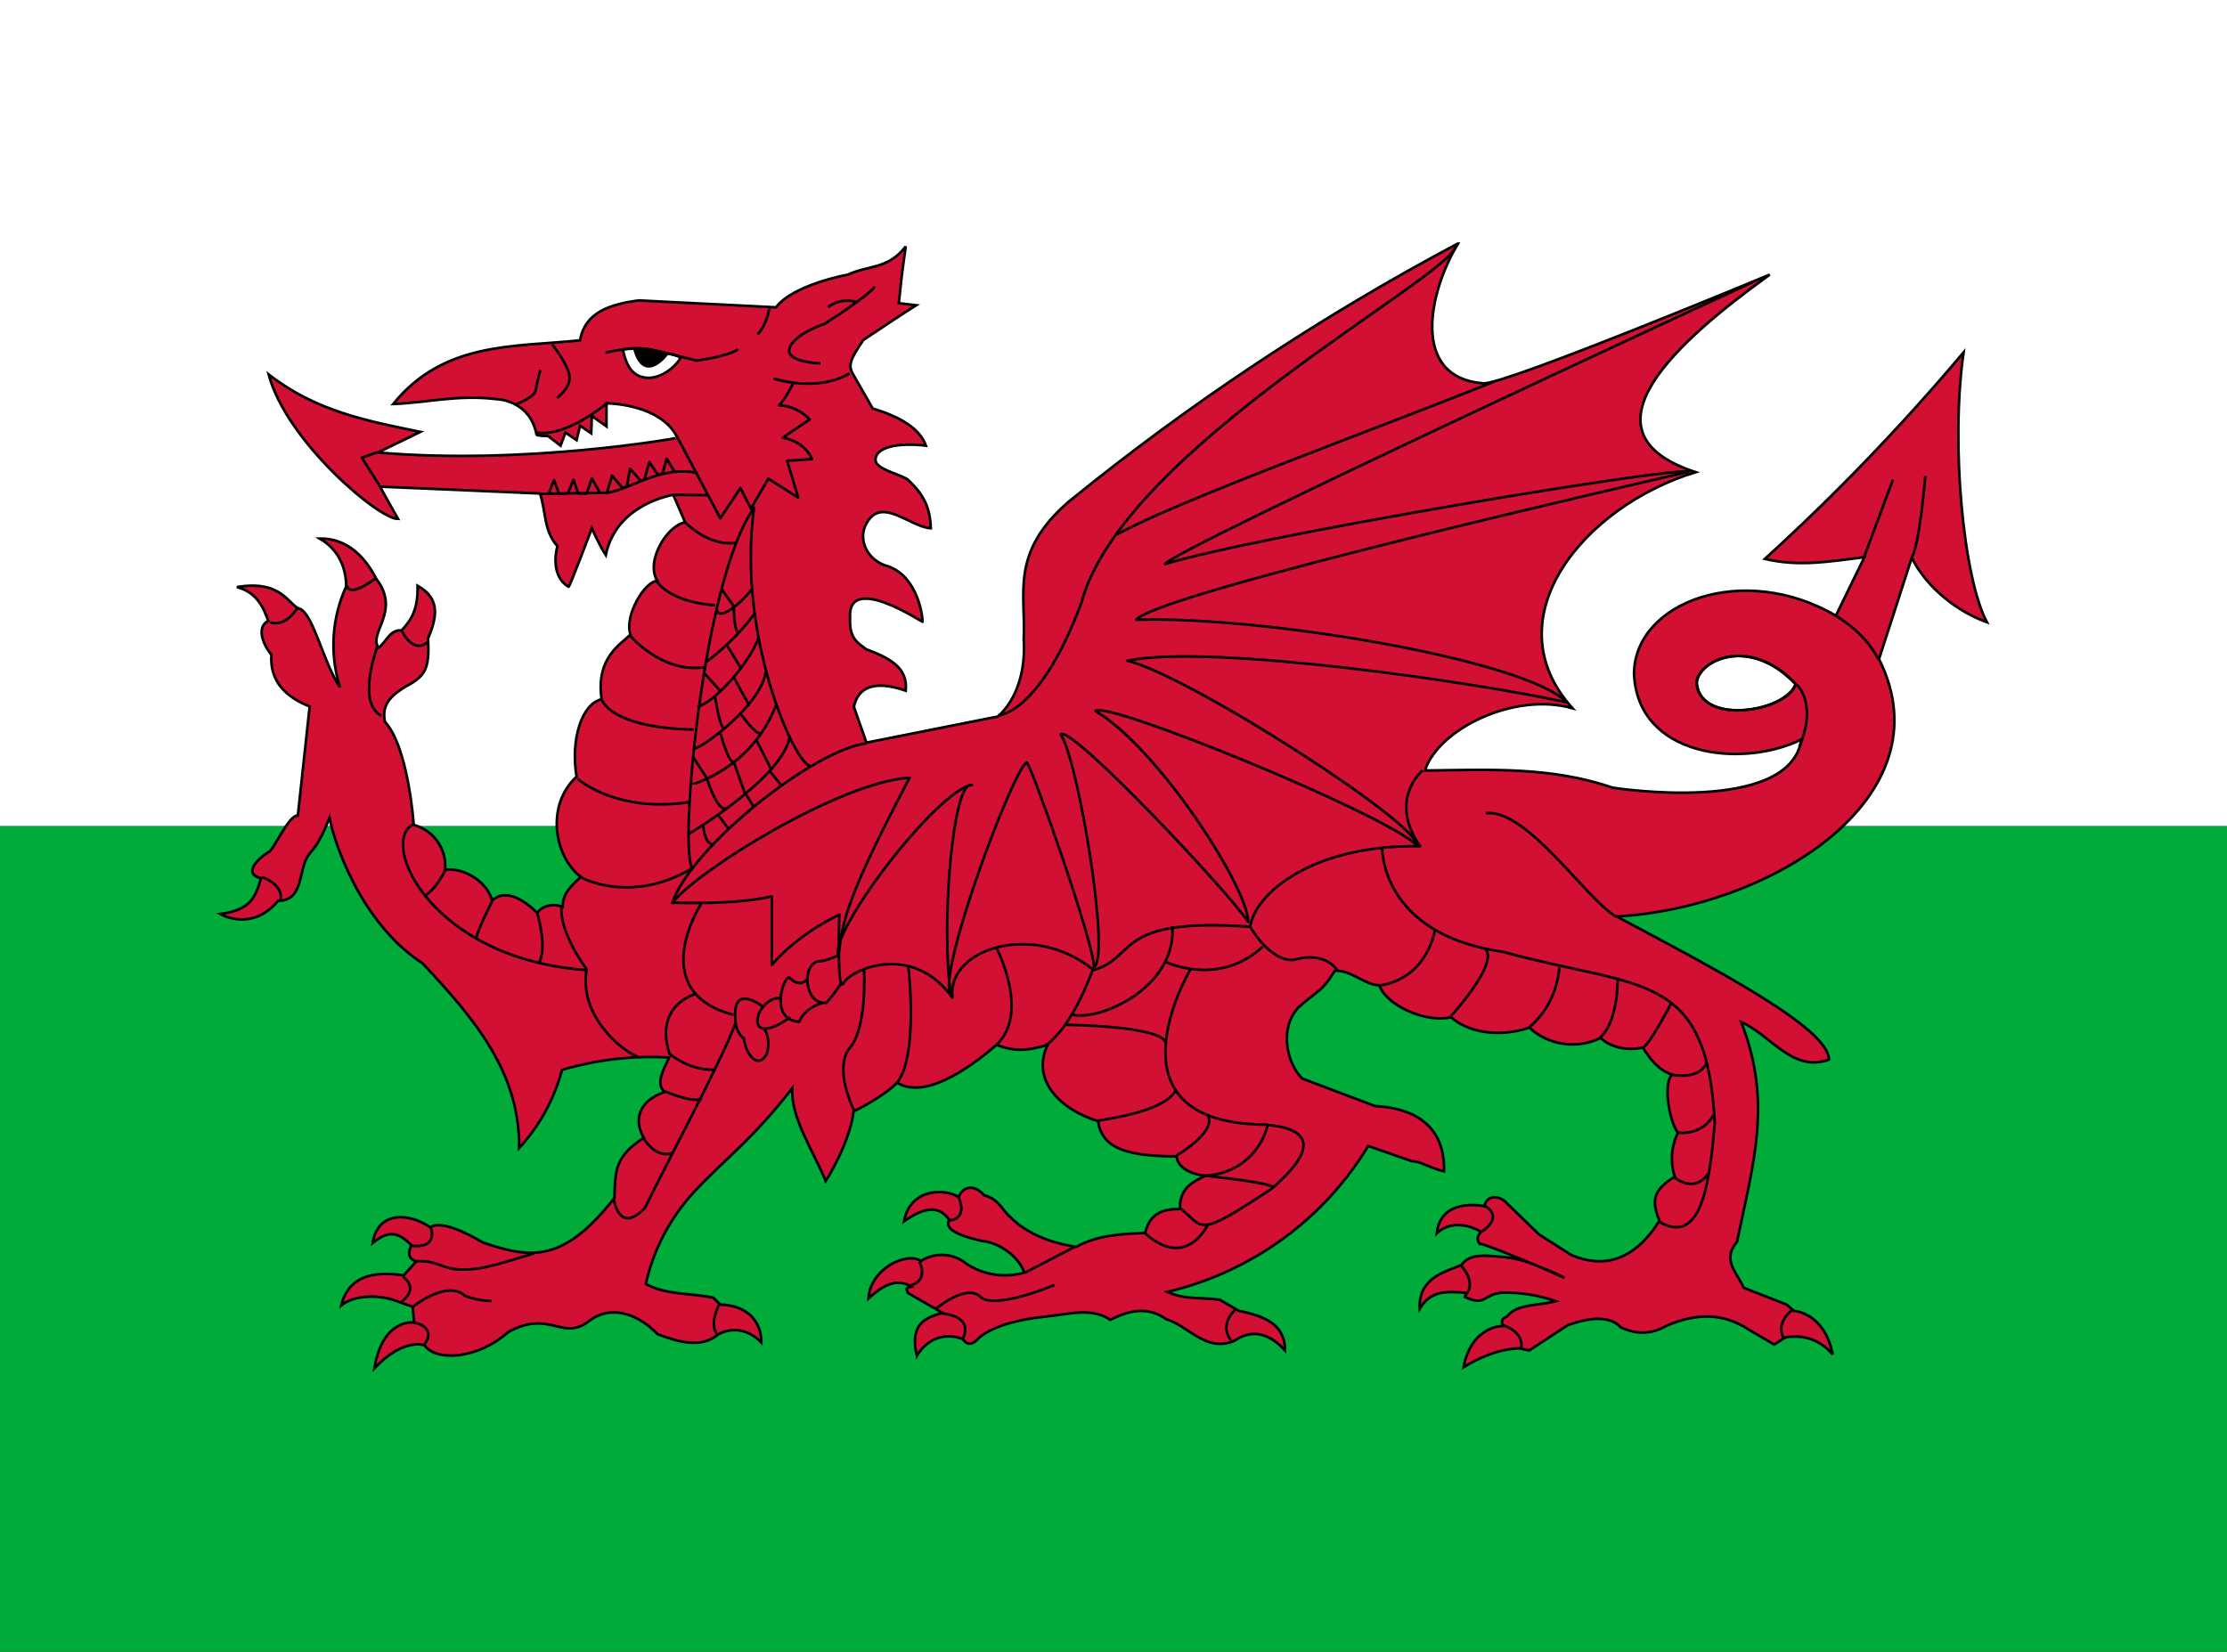 <svg width="124" height="92" viewBox="0 0 124 92" fill="none" xmlns="http://www.w3.org/2000/svg">
<rect x="0" y="0" width="124" height="92" fill="#333333" stroke="none"/>
<g clip-path="url(#clip0_156451_3457)">
<path d="M0 46H124V92H0V46Z" fill="#00AB39"/>
<path d="M0 0H124V46H0V0Z" fill="white"/>
<path d="M81.181 13.57H81.161H81.181ZM81.161 13.57C73.487 17.656 66.232 22.47 59.5 27.945C56.206 30.801 57.136 33.062 57.001 35.612C57.117 37.337 56.632 38.947 55.567 39.905L48.243 41.362L47.545 39.368C47.759 38.333 48.611 37.835 50.432 38.467C50.568 37.164 49.483 36.627 48.243 36.167C47.797 35.822 47.274 35.592 47.332 34.442C47.139 31.855 51.324 34.634 51.362 34.634C51.401 34.634 51.207 32.008 49.289 31.491C48.243 31.127 47.797 30.034 48.204 29.229C49.037 27.562 50.626 29.344 51.827 29.421C51.789 28.328 51.479 27.562 50.529 26.699C50.026 26.373 48.785 26.143 48.747 25.626C48.727 24.936 49.909 24.629 51.556 24.821C51.207 23.843 50.103 23.211 48.592 22.751L47.7 21.198C47.274 20.432 47.081 20.393 48.069 18.937C48.941 18.362 50.122 17.557 51.014 17.001L50.045 16.886C50.161 15.832 50.181 15.467 50.432 13.723C49.464 15.007 48.301 14.777 47.216 15.295C47.216 15.295 44.194 15.832 43.206 17.116L35.572 16.732C33.944 16.943 32.569 17.403 32.297 18.956C28.597 19.339 24.722 19.013 21.893 22.502C23.831 22.425 25.497 21.965 27.667 22.233C27.667 22.233 29.507 22.272 29.875 24.207C29.914 24.284 30.515 24.284 30.515 24.284L31.212 24.821L31.484 24.092L32.104 24.514L32.297 23.709L32.917 24.131L32.956 23.172L33.77 23.747V22.463C33.77 22.463 36.792 22.463 37.722 24.38C37.761 24.399 29.256 25.913 21.041 25.204L23.404 24.054C20.421 23.441 17.592 22.904 14.957 20.853C15.945 24.572 21.099 28.922 22.164 28.903L21.157 27.102L30.069 27.485C30.399 28.462 30.263 29.555 31.038 30.417C31.038 30.417 30.554 32.027 31.658 32.679C31.697 32.756 32.956 29.421 32.956 29.421C32.956 29.421 33.344 30.322 33.731 30.916C34.312 28.041 37.49 27.562 37.49 27.562L38.149 29.095C37.16 29.248 35.92 31.242 36.599 32.353C35.92 32.353 34.739 34.289 35.107 35.343C34.545 35.899 33.169 36.627 33.499 38.947C32.414 39.177 31.755 41.151 32.104 43.259C30.399 44.812 30.825 47.667 32.336 48.837C31.716 49.412 31.329 49.814 31.329 50.504C30.728 50.293 30.166 50.466 29.914 50.849C29.178 50.102 28.132 49.469 27.395 50.159C27.202 49.277 26.039 48.319 24.78 48.434C24.832 47.882 24.685 47.33 24.366 46.874C24.047 46.419 23.576 46.089 23.036 45.942C23.036 45.942 22.745 41.611 21.428 40.192C21.292 39.426 21.506 38.889 22.59 38.237C23.695 37.662 23.927 37.222 23.831 35.573C24.276 34.481 24.605 33.369 23.249 32.622C23.288 33.925 22.901 34.538 22.358 35.113C21.719 35.037 21.506 35.765 21.079 36.072C20.479 35.286 22.339 34.04 20.963 32.257C20.886 32.181 19.994 29.957 17.805 29.996C18.832 30.59 19.277 31.606 19.277 32.66C18.47 34.426 18.346 36.425 18.929 38.276C18.018 36.934 17.495 34.366 16.739 33.925C16.081 33.791 15.771 32.257 13.194 32.698C14.298 32.986 14.666 33.829 14.937 34.577C14.279 34.922 14.608 35.842 15.112 36.474C15.015 37.95 15.906 38.812 17.243 39.349L16.584 45.425C16.061 45.367 15.228 47.418 14.918 47.476C14.395 47.802 13.484 48.664 14.53 48.913C14.22 50.006 13.93 50.677 12.264 50.907C12.264 50.907 14.007 51.941 15.48 50.178C17.03 50.14 16.526 48.3 17.282 47.495C17.282 47.437 17.727 47.169 18.347 45.54C18.619 46.997 20.13 51.443 23.52 53.647C26.485 56.791 28.945 59.761 28.907 63.94C30.045 62.702 30.863 61.209 31.29 59.589C33.223 59.015 35.243 58.782 37.257 58.899C36.909 59.647 36.502 60.356 37.005 60.816C35.572 61.314 35.262 62.349 35.843 63.365C34.332 64.381 34.235 65.032 34.215 66.719C31.406 70.265 29.682 70.15 26.911 69.211C26.02 68.693 24.586 67.946 23.947 68.348C22.765 67.543 21.041 67.428 20.75 69.23C21.66 68.482 22.184 68.636 22.901 69.345C22.765 69.709 22.649 70.054 23.172 70.265L22.474 71.031C21.195 70.84 19.452 70.84 19.006 72.699C19.665 72.143 21.137 72.028 22.3 72.546L22.978 72.776L23.055 73.657C23.055 73.657 21.312 73.389 20.847 76.207C22.474 74.481 23.637 74.922 23.637 74.922C24.276 75.842 26.601 75.708 28.287 74.194C30.631 72.891 31.329 74.769 32.84 73.542C34.099 72.622 35.591 73.236 36.618 74.309C37.8 74.75 39.04 75.114 40.009 74.309C40.009 74.309 41.21 73.561 42.392 74.769C42.392 73.427 41.423 72.68 40.105 72.661L39.718 72.277C38.459 72.009 37.064 72.124 35.959 71.511C36.388 69.576 37.331 67.789 38.691 66.336C40.493 64.419 41.83 63.537 44.116 60.605C44.019 62.272 45.298 64.112 45.976 65.78C45.976 65.78 47.332 63.652 47.526 61.889C47.584 61.889 49.251 61.046 49.948 60.298C51.459 61.237 53.901 59.57 55.489 58.19C56.458 58.573 57.214 58.535 58.337 58.19C57.427 60.03 58.861 61.736 61.147 62.445C61.34 64.055 63.007 64.4 65.506 64.4C65.622 65.358 67.114 65.492 67.114 65.492C66.146 65.914 65.681 66.355 65.7 67.332C64.731 67.332 64.014 67.582 63.762 68.674C62.426 68.712 61.069 68.808 59.926 69.441C58.706 69.268 57.214 68.77 56.264 67.792C55.78 67.39 55.644 66.796 54.792 66.566C54.249 65.933 53.59 66.067 53.377 66.681C52.816 66.24 50.704 66.048 50.336 68.022C51.343 67.313 52.215 67.045 52.854 67.927C52.505 68.521 53.668 68.885 54.676 69.115C55.392 69.153 56.652 69.805 57.039 70.878C56.496 71.034 55.925 71.07 55.366 70.984C54.807 70.898 54.273 70.692 53.804 70.38C53.455 70.092 53.023 69.922 52.57 69.895C52.117 69.867 51.666 69.983 51.285 70.227C50.432 69.69 48.437 70.706 48.359 72.316C49.192 71.549 49.967 71.166 50.742 71.664C50.355 71.741 50.49 71.779 50.549 72.009L52.486 73.121C51.517 73.37 50.626 73.753 51.052 75.517C51.052 75.517 51.827 73.983 53.571 74.558C53.61 74.501 53.823 75.095 54.327 74.692C55.082 73.849 56.807 73.466 58.337 73.312C59.558 73.178 60.779 72.814 61.825 73.504C62.794 73.025 63.84 72.699 64.925 73.466C66.204 73.849 67.134 75.344 68.742 74.673C69.555 74.098 70.544 74.098 71.551 75.21C71.551 73.791 70.486 73.312 68.974 73.006L67.928 72.392C66.959 72.239 65.991 72.412 65.002 71.951C67.319 71.402 69.501 70.4 71.421 69.004C73.341 67.609 74.96 65.848 76.182 63.825L78.604 64.668C79.185 64.707 79.224 64.898 80.406 65.243C80.444 63.537 79.689 61.774 76.569 61.602L72.501 60.068C71.609 59.148 71.222 57.212 72.326 56.082C73.411 55.123 73.605 55.238 74.322 54.069C75.194 53.992 76.007 54.874 76.802 54.874C77.189 56.005 79.398 56.982 80.793 56.657C81.665 57.423 83.312 57.845 85.152 57.232C85.677 57.716 86.338 58.03 87.048 58.133C87.757 58.235 88.482 58.122 89.124 57.807C89.551 58.228 90.442 58.573 91.449 58.343C91.546 58.343 91.992 59.455 93.096 59.857C92.612 60.317 92.902 62.349 93.426 63.097C93.051 63.855 92.988 64.728 93.251 65.531C92.127 66.24 91.895 66.777 92.399 67.984C90.926 70.342 89.163 70.61 87.497 69.901L85.695 68.751L83.796 66.911C83.467 66.604 82.789 66.527 82.653 67.179C82.653 67.179 80.212 66.642 79.999 68.693C81.026 67.716 82.459 68.578 82.459 68.617C82.459 68.655 82.111 68.885 82.382 69.268C82.44 69.211 84.184 69.901 85.714 70.552C86.547 70.878 86.741 70.974 87.109 71.166C86.647 70.956 86.182 70.751 85.714 70.552C85.042 70.246 84.321 70.058 83.583 69.997C82.731 69.92 81.801 69.805 81.374 70.457C80.444 70.84 78.972 71.166 79.049 72.891C79.669 71.856 80.541 71.913 81.646 72.009L81.568 72.239C82.769 72.776 82.537 72.086 83.661 71.99C84.67 71.975 85.673 72.137 86.625 72.469C85.753 72.718 84.552 72.603 83.99 73.236C83.874 73.427 83.506 73.351 83.68 73.849C83.68 73.849 81.936 73.811 81.491 76.149C83.234 75.057 84.571 75.095 84.591 75.095L85.152 75.21L87.284 73.811C87.342 73.811 89.337 72.929 90.248 73.926C91.062 74.309 91.914 74.347 92.767 73.849C94.394 73.14 95.925 73.082 97.417 74.079L98.792 74.884L99.374 74.501C99.374 74.501 100.924 74.079 102.047 75.44C101.582 73.082 99.877 73.006 99.877 73.006L99.49 72.661L97.087 71.722C96.719 70.859 95.847 70.188 96.719 69.153C97.63 64.726 98.696 61.41 96.952 56.925C98.579 57.615 99.8 59.761 101.834 59.014C101.834 57.212 95.131 53.782 90.016 51.041C98.424 50.6 108.499 44.486 104.624 36.704L106.446 31.069C107.317 32.794 109.061 34.097 110.631 34.653C109.332 32.219 108.596 24.763 109.332 19.627C105.905 23.697 102.209 27.539 98.269 31.127C100.207 31.587 101.931 31.261 103.811 31.031L102.222 34.289C97.068 31.28 91.023 33.522 90.984 37.509C91.159 42.147 96.952 42.818 100.304 41.189C99.645 45.425 89.802 43.872 89.802 43.872C86.315 42.684 83.002 42.876 79.34 42.914C80.096 40.595 84.319 38.525 87.555 39.445C83.041 34.423 88.194 28.194 94.414 26.297C87.632 24.073 93.464 18.956 98.541 15.295C98.541 15.295 83.951 21.371 82.614 21.352C78.468 21.045 79.592 16.177 81.181 13.57H81.161ZM35.359 19.397C35.707 19.397 36.095 19.435 36.424 19.512C37.083 19.684 37.877 19.761 37.877 19.972C37.567 20.47 36.812 21.064 36.075 21.045C35.339 21.007 34.913 20.566 34.681 19.473C34.758 19.435 35.029 19.397 35.359 19.397V19.397ZM96.777 36.532C97.746 36.532 98.889 36.915 99.994 38.103C99.471 39.637 94.801 40.403 94.491 38.142C94.394 37.452 95.382 36.551 96.777 36.532V36.532Z" fill="#D21034" stroke="black" stroke-width="0.146"/>
<path d="M40.183 32.813L40.9 33.829M40.861 33.848C40.861 33.848 40.861 35.228 41.152 35.247M40.513 35.995L41.249 37.202M39.215 37.509C39.253 37.509 40.125 38.505 40.125 38.505M40.881 37.739C40.881 37.777 41.694 39.291 41.753 39.291M39.815 38.793C39.815 38.793 40.086 40.633 40.338 40.575M38.594 42.166L39.408 43.412M40.125 40.863C40.125 40.863 40.571 42.607 40.919 42.454M41.288 39.809C41.307 39.847 42.121 40.978 42.334 40.825M42.14 41.265L42.915 42.799M40.861 42.454L41.501 44.255M39.37 43.374C39.37 43.374 39.951 45.31 40.474 45.003M39.156 45.961C39.156 45.961 39.195 46.977 39.699 47.035M40.048 45.444C40.048 45.482 40.571 46.172 40.571 46.172M41.539 44.236L41.946 44.907M42.896 42.99L43.535 43.776M39.912 33.867C39.931 34.73 41.307 33.56 41.849 32.832M39.331 36.857C39.331 36.857 40.823 35.803 41.985 34.212M38.827 39.368C39.893 39.08 41.849 36.742 42.237 35.496M38.614 41.687C38.904 41.821 42.547 39.196 42.644 37.298M38.517 43.7C38.517 43.68 41.849 42.856 43.225 39.234M38.362 46.441C38.362 46.441 43.69 43.278 43.981 40.959M79.902 51.75C79.902 51.75 79.553 54.471 76.802 54.893M80.774 56.618C80.793 56.58 83.409 53.743 82.731 52.88M86.819 53.877C86.819 53.877 86.78 55.851 85.153 57.212M90.074 54.452C90.074 54.452 90.132 56.829 89.105 57.787M93.058 55.87C93.058 55.87 91.895 58.113 91.488 58.343M93.019 59.838C93.019 59.838 94.53 60.221 95.014 59.225M93.406 63.077C93.406 63.077 94.801 63.326 95.46 62.004M93.251 65.588C93.251 65.588 94.394 66.546 95.169 65.281M76.957 47.188C76.957 47.188 76.821 52.037 83.7 53.015C91.391 55.123 95.034 54.011 95.48 62.54C95.189 65.799 94.782 69.441 92.379 68.041M69.633 51.654C69.633 51.654 70.738 53.59 72.055 53.455C73.799 52.957 74.438 54.011 74.438 54.011M64.945 53.59C64.945 53.59 67.851 54.989 70.311 52.727M65.274 51.577C65.526 54.931 61.38 56.848 59.733 56.522M65.468 64.38C65.487 64.38 67.715 63.077 67.269 62.157M61.05 62.445C61.108 62.368 64.79 62.023 65.468 60.72M59.345 57.078C59.345 57.078 64.557 57.116 64.906 58.055M66.262 54.03C66.262 54.03 61.186 62.636 70.563 62.636M60.876 53.915C60.876 53.915 59.791 57.116 58.241 58.209M55.489 52.804C55.489 52.804 57.369 56.407 55.489 58.19M50.568 53.82C50.588 53.877 51.169 58.937 49.89 60.375M48.108 53.973C48.108 53.973 48.301 57.193 47.333 58.343C46.364 59.493 47.565 61.87 47.565 61.87M35.843 63.403C35.843 63.403 36.541 64.61 37.49 64.189M37.006 60.777C37.006 60.777 38.556 61.448 39.079 61.199M38.691 55.372C38.691 55.372 36.405 56.005 37.277 58.688C38.594 59.742 39.873 59.57 39.873 59.57M34.177 66.738C34.158 66.738 34.448 68.846 35.921 67.255C36.948 65.109 40.183 59.09 40.939 57.02M42.45 56.043C42.45 56.043 40.881 54.835 40.939 56.522C40.9 57.576 41.423 57.825 41.423 57.825C41.481 58.592 42.16 59.666 42.702 58.688C42.934 57.73 42.547 57.308 42.547 57.308M43.458 55.583C42.043 55.506 41.268 58.592 44 56.656M44.93 54.548C44.93 54.548 44.581 55.027 44.02 54.51C43.729 54.011 42.702 56.81 44.504 56.905C44.833 56.081 45.821 55.851 45.821 55.851M46.674 53.206C46.674 53.206 45.86 53.59 45.569 53.532C44.601 53.743 44.794 55.985 46.015 55.851C46.441 55.372 46.887 54.701 46.887 54.701M39.079 50.293C39.04 50.293 35.882 55.219 40.842 56.522M79.204 42.914C79.204 42.914 77.267 44.524 79.069 47.13C73.063 47.035 69.866 49.775 69.614 51.615C61.98 51.079 63.375 53.302 60.895 54.03C57.582 51.29 52.719 52.823 53.029 55.564C50.82 52.478 47.41 53.973 46.984 54.74C46.577 55.506 46.732 50.945 46.732 50.945C46.732 50.945 44.504 51.941 42.973 53.743V49.929C41.113 50.312 39.311 50.312 37.393 50.274M32.375 48.875C32.375 48.875 35.146 50.408 38.575 48.338M32.162 43.374C32.162 43.374 34.293 45.291 38.362 44.677M33.518 38.985C33.518 38.985 33.983 40.537 38.614 40.633M35.068 35.381C35.068 35.381 36.812 37.49 39.176 37.164M36.56 32.372C36.56 32.372 37.238 33.522 39.815 33.714M38.071 29.018C38.071 29.018 39.428 30.475 40.978 30.225M46.112 17.115C46.112 17.115 46.713 16.54 47.72 16.828M45.686 20.24C45.686 20.24 43.826 20.182 43.942 19.473C44.097 18.63 45.918 18.035 45.918 18.035C45.918 18.035 48.34 16.502 48.708 15.965M37.742 24.399L40.106 28.865L41.23 27.178L41.811 28.328L42.779 26.66L44.446 27.715L43.826 25.664L45.221 25.568C45.221 25.568 44.833 24.59 43.593 24.38C43.923 24.13 45.085 23.364 45.085 23.364C45.085 23.364 44.426 22.597 43.38 22.578C43.729 22.214 44.194 21.332 44.155 21.332L43.128 21.102C43.128 21.102 45.492 21.869 47.313 20.795M42.818 17.192C42.838 17.211 42.683 18.112 42.179 18.63M33.712 19.645C33.712 19.645 35.165 19.262 36.25 19.473C37.335 19.703 38.788 20.086 38.788 20.086C38.788 20.086 40.532 19.856 41.094 19.454M30.089 20.604C30.089 20.604 29.895 21.294 29.818 21.754C29.818 22.08 28.752 22.52 28.752 22.52M30.748 19.185C30.748 19.185 31.678 20.335 31.716 21.006C31.736 21.658 31.019 22.156 31.019 22.156M21.118 27.025L20.149 25.491L21.021 25.185M38.556 48.376C37.781 47.38 39.137 32.238 41.985 28.29C40.997 35.42 44.31 42.703 45.143 42.665M29.837 24.073C29.837 24.073 31.154 24.552 33.848 22.425M37.51 27.561L39.447 27.58M97.63 15.697C97.63 15.697 65.332 30.609 64.867 31.414C70.311 29.765 93.445 25.951 94.007 26.277C92.651 26.603 64.576 32.986 63.259 34.519C70.273 34.289 84.939 36.742 87.245 39.119C82.246 38.007 67.347 35.841 62.775 36.8C66.107 37.585 78.894 45.77 78.894 47.073C76.957 45.252 61.593 38.985 60.992 39.598C64.518 41.687 69.498 49.45 69.498 51.347C68.471 49.737 59.578 40.288 59.054 40.901C60.004 42.185 61.864 53.34 60.914 53.858C60.914 52.516 57.466 42.741 57.175 42.473C56.478 42.665 52.08 54.356 52.951 55.468C52.37 51.558 53.048 43.393 54.114 43.719C52.176 44.006 46.035 52.037 46.693 53.302C46.887 51.29 47.158 49.967 50.646 43.316C46.771 43.546 38.788 48.51 37.432 50.293C38.517 47.13 45.279 41.783 48.243 41.4M62.193 29.765C65.603 27.887 76.143 24.073 83.196 21.255M55.567 39.847C55.567 39.847 57.892 39.809 60.217 33.56C62.503 25.012 80.696 15.486 81.064 13.704M24.799 48.453C24.799 48.453 24.257 49.603 23.598 49.91M27.415 50.178C27.415 50.178 26.698 51.558 26.524 52.21M29.915 50.868C29.915 50.868 30.496 52.746 30.011 53.628M22.959 45.942C21.138 46.958 24.005 53.417 32.666 54.03M31.271 50.542C31.271 50.542 31.038 51.692 32.666 53.992C32.201 56.56 34.642 58.573 35.611 58.899M30.573 27.427L30.845 26.737L31.135 27.504L31.619 27.485L31.93 26.718L32.201 27.485H32.666L32.956 26.641L33.402 27.446H33.789L34.08 26.488L34.661 27.178L34.894 27.101L35.088 26.105L35.688 26.795L35.882 26.699L36.153 25.74L36.638 26.45L36.889 26.373L37.122 25.549L37.587 26.315M30.031 27.504L33.673 27.446C34.836 27.446 36.734 25.855 38.846 26.354M22.397 35.17C22.397 35.17 22.998 36.474 23.831 35.745M21.002 36.033C21.002 36.033 19.84 39.138 21.235 39.866M19.336 32.621C19.336 32.621 19.336 33.35 20.886 32.238M14.589 48.855C14.589 48.855 15.809 49.239 15.616 50.14M15.034 34.653C15.034 34.653 15.809 35.017 16.546 33.886M23.172 70.246C24.354 70.169 24.625 70.705 25.691 70.705C26.97 70.744 28.19 70.246 29.759 69.805M40.048 72.68C40.009 72.68 39.466 73.791 39.951 74.347M22.998 72.775C22.998 72.775 24.896 71.242 25.904 72.181C26.853 72.507 27.376 72.45 27.376 72.45M23.986 68.367C23.986 68.367 24.451 69.555 22.901 69.383M22.436 71.108C22.436 71.108 23.424 71.721 22.3 72.546M23.036 73.657C23.036 73.657 24.393 73.849 23.598 74.941M65.719 67.294C67.095 68.386 66.533 69.038 70.873 66.163M63.743 68.655C63.743 68.655 65.778 70.84 67.269 68.195M59.849 69.44L57.078 70.878M52.118 72.89C52.118 72.89 53.804 71.472 54.579 72.22C55.373 72.986 58.706 71.568 58.706 71.568M53.378 66.7C53.378 66.7 53.959 67.85 52.835 67.984M51.188 70.265C51.188 70.265 51.77 71.338 50.646 71.606M52.486 73.159C52.486 73.159 54.23 73.255 53.61 74.558M68.8 72.929C68.8 72.929 67.831 73.734 68.548 74.654M82.692 67.179C82.692 67.179 83.796 67.716 82.479 68.616M81.374 70.514C81.374 70.514 82.208 71.376 81.646 72.085M83.7 73.811C83.7 73.811 84.843 74.136 84.707 75.076M99.781 72.967C99.781 72.967 98.812 73.676 99.335 74.577M82.731 45.291C85.017 45.022 88.311 50.082 89.996 51.06M100.052 38.141C100.052 38.141 101.214 39.157 100.188 41.591M102.203 34.27C102.532 34.519 103.772 35.19 104.605 36.723M105.399 26.718L103.791 31.03M107.201 26.507C107.201 26.507 106.891 30.34 106.426 31.107M67.037 65.473C67.037 65.473 70.718 65.856 70.912 66.125C71.338 65.684 74.632 63.02 70.583 62.655C70.396 63.45 69.945 64.16 69.302 64.671C68.659 65.181 67.862 65.464 67.037 65.473V65.473ZM99.975 38.103C99.451 39.636 94.782 40.403 94.472 38.141C94.298 36.991 97.223 35.209 99.975 38.103Z" stroke="black" stroke-width="0.146" stroke-linejoin="round"/>
<path d="M35.319 19.416L37.121 19.742C37.121 19.742 35.862 21.428 35.319 19.416Z" fill="black" stroke="black" stroke-width="0.146" stroke-linejoin="round"/>
</g>
<defs>
<clipPath id="clip0_156451_3457">
<rect width="124" height="92" fill="white"/>
</clipPath>
</defs>
</svg>
